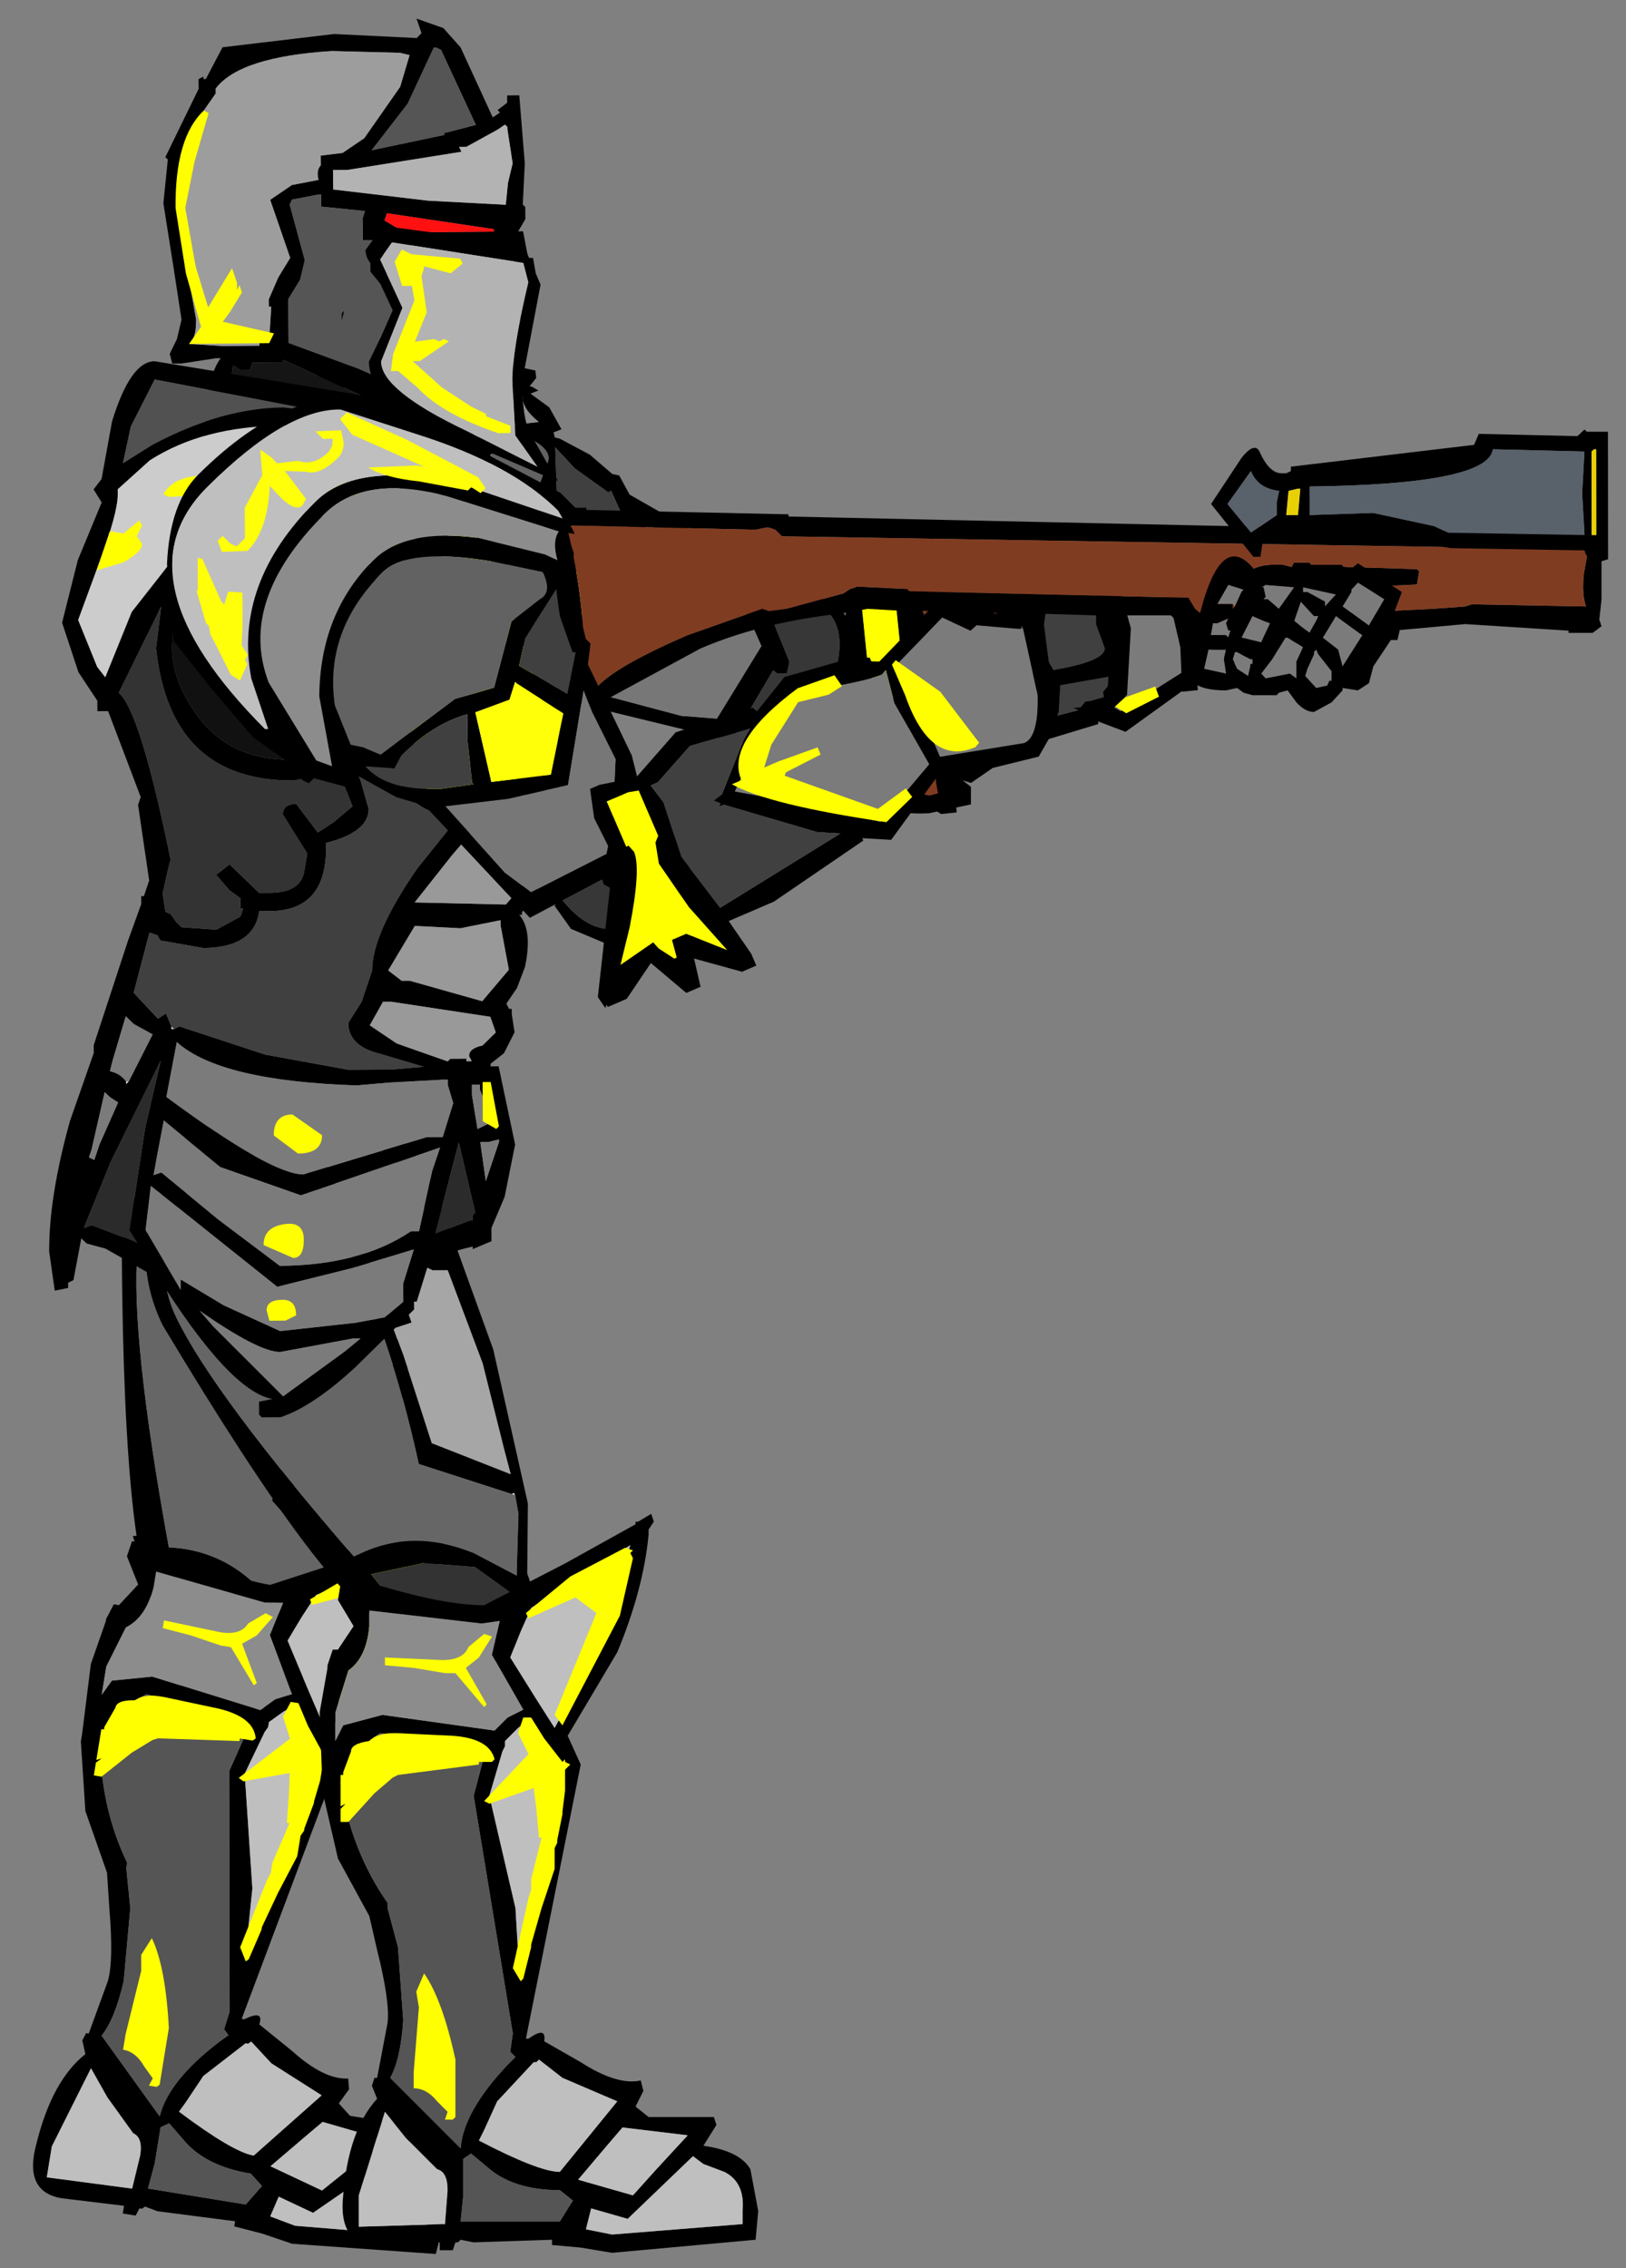 <?xml version="1.0" encoding="UTF-8" standalone="no"?>
<svg xmlns:xlink="http://www.w3.org/1999/xlink" height="309.6px" width="222.0px" xmlns="http://www.w3.org/2000/svg">
  <rect width="100%" height="100%" fill="#808080" stroke="none"/>
  <g transform="matrix(6.0, 0.0, 0.0, 6.0, 65.7, 303.0)">
    <use height="14.85" transform="matrix(0.225, -1.051, 1.051, 0.225, -7.928, -34.964)" width="8.25" xlink:href="#sprite0"/>
    <use height="8.2" transform="matrix(-0.121, -1.19, 1.19, -0.121, 7.191, -31.65)" width="4.9" xlink:href="#sprite1"/>
    <use height="11.25" transform="matrix(1.183, 0.094, -0.094, 1.183, -7.93, -25.188)" width="5.85" xlink:href="#sprite2"/>
    <use height="14.15" transform="matrix(1.171, 0.191, -0.191, 1.171, -8.215, -17.107)" width="8.45" xlink:href="#sprite3"/>
    <use height="10.5" transform="matrix(1.105, -0.011, 0.011, 1.105, -7.274, -50.074)" width="8.05" xlink:href="#sprite4"/>
    <use height="11.25" transform="matrix(1.065, -0.52, 0.52, 1.065, -8.626, -23.175)" width="5.85" xlink:href="#sprite2"/>
    <use height="20.25" transform="matrix(1.22, -0.007, 0.006, 1.187, -9.933, -42.268)" width="9.65" xlink:href="#sprite5"/>
    <use height="14.15" transform="matrix(1.188, 0.0, 0.0, 1.188, -3.735, -16.063)" width="8.45" xlink:href="#sprite3"/>
    <use height="6.95" transform="matrix(1.0, -2.0E-4, 2.0E-4, 1.0, 1.492, -38.949)" width="24.0" xlink:href="#shape6"/>
    <use height="3.0" transform="matrix(1.069, 8.0E-4, 0.001, 1.0, 16.606, -40.735)" width="8.45" xlink:href="#shape7"/>
    <use height="14.85" transform="matrix(0.763, -0.759, 0.696, 0.698, -8.803, -37.351)" width="8.25" xlink:href="#sprite0"/>
    <use height="10.9" transform="matrix(-0.466, -1.083, 1.083, -0.466, 2.957, -27.113)" width="5.1" xlink:href="#sprite6"/>
    <use height="3.25" transform="matrix(1.0, 0.0, 0.0, 1.091, 16.1, -37.85)" width="4.85" xlink:href="#sprite7"/>
  </g>
  <defs>
    <g id="sprite0" transform="matrix(1.0, 0.0, 0.0, 1.0, 4.15, 4.8)">
      <use height="14.85" transform="matrix(1.0, 0.0, 0.0, 1.0, -4.15, -4.8)" width="8.25" xlink:href="#shape0"/>
    </g>
    <g id="shape0" transform="matrix(1.0, 0.0, 0.0, 1.0, 4.15, 4.8)">
      <path d="M0.6 3.75 L0.6 3.8 0.6 3.75 M-1.55 4.75 L-1.55 4.7 -1.55 4.75" fill="#ffffff" fill-rule="evenodd" stroke="none"/>
      <path d="M0.25 -2.1 Q-2.35 -2.1 -3.1 -0.25 L-3.55 1.8 -3.4 2.15 -2.55 0.8 Q-1.3 -0.55 0.3 -0.55 1.25 -0.55 2.2 0.8 L2.95 2.15 3.05 2.45 Q3.25 2.05 3.5 2.0 L2.35 -0.4 Q1.45 -2.1 0.25 -2.1 M2.75 -0.35 L3.75 1.85 3.8 1.65 Q3.8 0.15 2.85 -1.85 L2.05 -3.55 Q1.25 -4.45 -1.1 -4.45 -3.85 -4.45 -3.85 0.45 L-3.8 0.5 -3.3 -0.6 Q-2.15 -2.45 0.3 -2.45 1.55 -2.45 2.75 -0.35 M3.6 2.15 L3.4 2.6 3.0 2.95 2.9 2.8 2.8 2.85 2.8 2.95 2.6 3.65 2.3 4.2 2.3 4.35 1.95 4.65 1.25 6.85 0.95 7.4 0.95 7.45 0.7 8.65 Q0.7 10.05 -0.65 10.05 -1.5 10.05 -1.95 9.5 L-2.25 8.7 -2.15 8.05 -2.1 8.05 -2.7 7.85 -2.6 4.3 -2.9 3.7 -3.15 2.75 -3.25 2.75 -3.25 2.85 -3.4 2.9 -3.85 2.05 -4.0 2.05 -4.05 1.9 -4.0 1.35 -4.15 0.4 -4.05 -1.05 -3.9 -2.5 -2.85 -3.85 Q-1.9 -4.8 -1.05 -4.8 1.85 -4.8 2.85 -2.95 L4.1 1.4 4.1 2.15 3.95 2.2 3.75 2.1 3.75 2.15 3.7 2.3 3.6 2.15 M2.2 2.8 Q2.5 2.9 2.65 2.4 L2.05 1.4 Q1.0 -0.2 0.25 -0.2 -1.5 -0.2 -2.45 1.2 L-2.8 2.1 -2.65 2.35 -2.5 2.75 -0.55 3.05 Q-0.15 3.3 0.2 3.5 L1.45 2.7 2.2 2.8 M2.25 3.4 L2.6 2.9 1.4 3.2 0.9 3.55 1.2 4.8 1.95 4.25 1.9 4.2 2.25 3.4 M0.6 3.8 L0.6 3.75 0.25 3.95 -0.45 3.6 -1.25 5.0 -0.25 5.85 0.85 5.05 0.6 3.8 M1.5 5.0 L-0.15 6.3 -1.25 5.55 -2.3 4.65 -2.4 6.7 -2.3 7.45 -0.6 8.05 -0.05 7.65 0.95 6.65 1.3 5.5 1.5 5.0 M0.45 7.85 L-0.8 8.7 -1.05 8.7 -1.1 8.5 -1.05 8.4 -1.95 8.1 Q-2.1 9.7 -0.65 9.7 0.5 9.7 0.55 8.75 L0.7 7.7 0.45 7.85 M-1.55 4.7 L-1.0 3.95 -0.6 3.5 Q-1.25 3.1 -2.2 3.1 L-2.5 3.2 -2.9 2.7 Q-2.95 3.45 -2.1 4.3 L-1.55 4.75 -1.55 4.7" fill="#000000" fill-rule="evenodd" stroke="none"/>
      <path d="M2.25 3.4 L1.9 4.2 1.95 4.25 1.2 4.8 0.9 3.55 1.4 3.2 2.6 2.9 2.25 3.4 M-1.55 4.75 L-2.1 4.3 Q-2.95 3.45 -2.9 2.7 L-2.5 3.2 -2.2 3.1 Q-1.25 3.1 -0.6 3.5 L-1.0 3.95 -1.55 4.7 -1.55 4.75" fill="#404040" fill-rule="evenodd" stroke="none"/>
      <path d="M2.2 2.8 L1.45 2.7 0.2 3.5 Q-0.15 3.3 -0.55 3.05 L-2.5 2.75 -2.65 2.35 -2.8 2.1 -2.45 1.2 Q-1.5 -0.2 0.25 -0.2 1.0 -0.2 2.05 1.4 L2.65 2.4 Q2.5 2.9 2.2 2.8" fill="#626262" fill-rule="evenodd" stroke="none"/>
      <path d="M0.25 -2.1 Q1.45 -2.1 2.35 -0.4 L3.5 2.0 Q3.25 2.05 3.05 2.45 L2.95 2.15 2.2 0.8 Q1.25 -0.55 0.3 -0.55 -1.3 -0.55 -2.55 0.8 L-3.4 2.15 -3.55 1.8 -3.1 -0.25 Q-2.35 -2.1 0.25 -2.1" fill="#8c8c8c" fill-rule="evenodd" stroke="none"/>
      <path d="M2.75 -0.35 Q1.55 -2.45 0.3 -2.45 -2.15 -2.45 -3.3 -0.6 L-3.8 0.5 -3.85 0.45 Q-3.85 -4.45 -1.1 -4.45 1.25 -4.45 2.05 -3.55 L2.85 -1.85 Q3.8 0.15 3.8 1.65 L3.75 1.85 2.75 -0.35" fill="#bfbfbf" fill-rule="evenodd" stroke="none"/>
      <path d="M1.5 5.0 L1.3 5.5 0.95 6.65 -0.05 7.65 -0.6 8.05 -2.3 7.45 -2.4 6.7 -2.3 4.65 -1.25 5.55 -0.15 6.3 1.5 5.0" fill="#777777" fill-rule="evenodd" stroke="none"/>
      <path d="M0.45 7.85 L0.7 7.7 0.55 8.75 Q0.5 9.7 -0.65 9.7 -2.1 9.7 -1.95 8.1 L-1.05 8.4 -1.1 8.5 -1.05 8.7 -0.8 8.7 0.45 7.85" fill="#373737" fill-rule="evenodd" stroke="none"/>
      <path d="M0.6 3.75 L0.6 3.8 0.85 5.05 -0.25 5.85 -1.25 5.0 -0.45 3.6 0.25 3.95 0.6 3.75" fill="#ffff09" fill-rule="evenodd" stroke="none"/>
      <path d="M0.3 -3.7 L0.65 -3.4 Q0.8 -3.05 1.25 -3.05 L1.4 -3.1 1.5 -3.2 1.35 -3.35 1.35 -3.6 1.75 -3.2 1.6 -2.95 Q1.45 -2.8 1.3 -2.8 0.75 -2.8 0.6 -3.1 L0.3 -3.45 0.2 -2.65 0.05 -2.6 Q-0.2 -2.6 -0.15 -3.35 L-0.15 -3.45 Q-0.85 -2.75 -1.45 -2.75 L-1.85 -3.15 -1.75 -3.4 -1.6 -3.4 -1.6 -3.15 -1.55 -3.0 -1.3 -3.0 -0.85 -3.5 -0.1 -3.75 0.25 -4.2 0.3 -3.9 0.3 -3.7 M2.1 -3.4 L2.6 -1.95 3.1 -0.2 3.05 0.1 2.9 0.1 2.85 -0.15 2.75 -0.15 2.15 -1.1 Q1.7 -1.7 1.6 -2.15 L2.35 -1.4 2.45 -1.25 1.85 -2.95 1.9 -3.4 2.1 -3.4 M-2.25 -3.35 L-2.6 -2.35 -2.6 -2.25 -2.35 -2.4 -2.15 -2.15 -2.65 -1.6 -2.95 -1.3 -3.0 -1.05 -3.1 -1.0 -3.1 -1.05 -3.15 -0.9 -3.5 -0.75 -3.55 -1.0 -3.35 -1.65 -3.25 -2.0 -3.15 -2.15 -3.15 -2.25 -2.8 -2.95 -2.8 -2.9 -2.3 -3.45 -2.25 -3.35" fill="#ffff09" fill-rule="evenodd" stroke="none"/>
    </g>
    <g id="sprite1" transform="matrix(1.0, 0.0, 0.0, 1.0, 2.55, 2.2)">
      <use height="8.2" transform="matrix(1.0, 0.0, 0.0, 1.0, -2.55, -2.2)" width="4.9" xlink:href="#shape1"/>
    </g>
    <g id="shape1" transform="matrix(1.0, 0.0, 0.0, 1.0, 2.55, 2.2)">
      <path d="M1.7 2.55 L1.7 2.5 1.7 2.55" fill="#ffffff" fill-rule="evenodd" stroke="none"/>
      <path d="M0.45 -0.95 L0.45 -0.85 1.3 -0.9 1.85 -0.75 1.85 -0.55 1.7 0.15 2.2 1.2 2.05 2.75 1.95 2.8 2.35 3.55 2.2 4.7 1.9 5.35 2.0 5.5 -0.6 5.5 -1.35 4.2 -1.1 3.7 -1.15 3.7 -1.55 1.65 -1.55 0.7 -2.3 0.85 -2.55 0.85 -2.55 0.55 -1.95 -0.2 -2.5 -0.3 -2.5 -0.6 -1.7 -1.0 -2.15 -1.7 -2.15 -2.1 -2.1 -2.1 -2.15 -2.15 -1.9 -2.2 0.3 -0.95 0.45 -0.95 M0.55 -0.5 L0.4 -0.45 Q0.05 -0.45 -0.9 -1.1 L-1.5 -1.55 -1.35 -0.8 -1.5 -0.75 -1.8 -0.55 -1.8 -0.5 -1.45 -0.45 -1.45 -0.15 -2.05 0.45 -1.0 0.1 0.0 -0.1 0.4 0.0 0.5 0.1 0.95 0.1 1.45 0.1 1.5 -0.1 1.5 -0.55 0.55 -0.55 0.55 -0.5 M1.7 2.5 L1.85 1.35 1.45 0.5 1.45 0.35 1.05 0.45 -0.05 0.35 -1.25 0.65 -0.85 3.35 -0.65 2.95 0.55 1.5 0.55 1.4 0.6 1.45 0.7 1.35 0.75 1.55 1.55 2.35 1.7 2.55 1.7 2.5 M2.0 3.6 Q2.0 3.2 0.7 1.8 L-0.1 3.0 -0.95 4.15 -0.3 5.45 1.05 5.3 1.7 5.4 1.65 5.3 Q1.65 4.9 2.0 3.6" fill="#000000" fill-rule="evenodd" stroke="none"/>
      <path d="M0.55 -0.5 L0.55 -0.55 1.5 -0.55 1.5 -0.1 1.45 0.1 0.95 0.1 0.5 0.1 0.4 0.0 0.0 -0.1 -1.0 0.1 -2.05 0.45 -1.45 -0.15 -1.45 -0.45 -1.8 -0.5 -1.8 -0.55 -1.5 -0.75 -1.35 -0.8 -1.5 -1.55 -0.9 -1.1 Q0.05 -0.45 0.4 -0.45 L0.55 -0.5" fill="#ffff00" fill-rule="evenodd" stroke="none"/>
      <path d="M1.7 2.55 L1.55 2.35 0.75 1.55 0.7 1.35 0.6 1.45 0.55 1.4 0.55 1.5 -0.65 2.95 -0.85 3.35 -1.25 0.65 -0.05 0.35 1.05 0.45 1.45 0.35 1.45 0.5 1.85 1.35 1.7 2.5 1.7 2.55" fill="#404040" fill-rule="evenodd" stroke="none"/>
      <path d="M2.0 3.6 Q1.65 4.9 1.65 5.3 L1.7 5.4 1.05 5.3 -0.3 5.45 -0.95 4.15 -0.1 3.0 0.7 1.8 Q2.0 3.2 2.0 3.6" fill="#7b7b7b" fill-rule="evenodd" stroke="none"/>
      <path d="M1.95 3.25 L2.05 3.7 2.0 4.45 1.75 4.5 1.75 4.3 2.0 3.75 1.9 3.35 1.95 3.25 M-0.7 4.25 L-0.55 4.85 -0.75 4.9 -1.0 4.25 -0.85 4.05 -0.7 4.25" fill="#ffff00" fill-rule="evenodd" stroke="none"/>
      <path d="M1.85 2.45 L2.0 2.4 2.05 2.7 1.95 3.25 1.9 3.35 2.0 3.75 1.75 4.3 0.6 4.5 -0.65 4.3 -0.7 4.25 -0.85 4.05 -0.95 3.95 -0.95 3.65 -0.75 3.6 -0.7 3.6 -0.65 3.85 -0.55 3.85 -0.45 3.95 0.6 4.1 1.5 3.85 1.55 3.8 1.8 3.75 1.8 3.5 1.75 3.45 1.7 3.45 1.85 2.45 M2.0 5.25 Q2.0 6.0 0.7 6.0 L-0.2 5.8 -0.45 5.65 -0.7 5.65 -0.7 5.35 0.15 5.4 1.7 5.2 1.8 4.75 2.05 4.75 2.1 5.0 2.0 5.25" fill="#000000" fill-rule="evenodd" stroke="none"/>
      <path d="M-0.7 3.6 L-0.7 3.5 -0.8 3.4 -0.8 2.9 -0.7 2.9 -0.45 2.15 0.2 1.15 0.45 1.15 0.45 1.4 0.5 1.45 0.8 1.15 1.45 1.4 1.5 1.65 1.5 1.95 1.6 1.95 1.65 2.25 Q1.7 2.15 1.8 2.15 L1.85 2.45 1.7 3.45 1.75 3.45 1.8 3.5 1.8 3.75 1.55 3.8 1.5 3.85 0.6 4.1 -0.45 3.95 -0.55 3.85 -0.65 3.85 -0.7 3.6" fill="#404040" fill-rule="evenodd" stroke="none"/>
    </g>
    <g id="sprite2" transform="matrix(1.0, 0.0, 0.0, 1.0, 2.95, 1.7)">
      <use height="11.25" transform="matrix(1.0, 0.0, 0.0, 1.0, -2.95, -1.7)" width="5.85" xlink:href="#shape2"/>
    </g>
    <g id="shape2" transform="matrix(1.0, 0.0, 0.0, 1.0, 2.95, 1.7)">
      <path d="M1.7 6.85 L1.65 6.8 1.7 6.8 1.7 6.85" fill="#ffffff" fill-rule="evenodd" stroke="none"/>
      <path d="M0.55 -1.7 Q2.9 -1.7 2.9 0.9 L2.55 4.15 1.85 7.1 1.25 8.3 1.2 8.7 1.2 8.8 1.05 9.0 Q0.75 9.55 -0.2 9.55 -1.5 9.55 -1.6 7.9 -2.4 7.35 -2.95 0.95 -2.95 0.1 -2.55 -0.6 -2.0 -1.55 -0.8 -1.7 L0.35 -1.7 0.35 -1.65 0.55 -1.7 M1.65 6.8 L0.3 5.5 Q0.9 3.05 0.9 0.9 L0.75 -1.3 0.8 -1.35 0.55 -1.35 0.0 -1.2 -0.05 -1.25 -0.05 -1.35 Q-1.45 -1.45 -2.1 -0.55 -2.65 0.1 -2.65 0.95 -2.65 2.6 -1.6 6.55 L-1.5 6.55 Q-0.35 6.55 0.5 7.5 L1.05 8.25 1.1 8.15 1.6 7.2 1.7 6.85 1.7 6.8 1.65 6.8 M0.95 3.5 L0.7 5.25 1.8 6.45 1.9 5.95 2.25 4.3 2.55 1.15 Q2.55 -0.85 1.25 -1.25 L1.2 0.9 0.95 3.5 M0.75 8.4 L0.4 7.75 -0.45 7.25 -1.45 7.0 -1.3 7.65 -1.3 7.9 -1.2 8.45 Q-0.9 9.15 -0.2 9.15 0.4 9.15 0.85 8.6 L0.75 8.4" fill="#000000" fill-rule="evenodd" stroke="none"/>
      <path d="M0.75 8.4 L0.85 8.6 Q0.4 9.15 -0.2 9.15 -0.9 9.15 -1.2 8.45 L-1.3 7.9 -1.3 7.65 -1.45 7.0 -0.45 7.25 0.4 7.75 0.75 8.4" fill="#333333" fill-rule="evenodd" stroke="none"/>
      <path d="M1.7 6.85 L1.6 7.2 1.1 8.15 1.05 8.25 0.5 7.5 Q-0.35 6.55 -1.5 6.55 L-1.6 6.55 Q-2.65 2.6 -2.65 0.95 -2.65 0.1 -2.1 -0.55 -1.45 -1.45 -0.05 -1.35 L-0.05 -1.25 0.0 -1.2 0.55 -1.35 0.8 -1.35 0.75 -1.3 0.9 0.9 Q0.9 3.05 0.3 5.5 L1.65 6.8 1.7 6.85" fill="#666666" fill-rule="evenodd" stroke="none"/>
      <path d="M0.95 3.5 L1.2 0.9 1.25 -1.25 Q2.55 -0.85 2.55 1.15 L2.25 4.3 1.9 5.95 1.8 6.45 0.7 5.25 0.95 3.5" fill="#a6a6a6" fill-rule="evenodd" stroke="none"/>
    </g>
    <g id="sprite3" transform="matrix(1.0, 0.0, 0.0, 1.0, 2.85, 3.0)">
      <use height="14.15" transform="matrix(1.0, 0.0, 0.0, 1.0, -2.85, -3.0)" width="8.45" xlink:href="#shape3"/>
    </g>
    <g id="shape3" transform="matrix(1.0, 0.0, 0.0, 1.0, 2.85, 3.0)">
      <path d="M1.25 -1.2 L1.05 -0.75 0.85 -0.25 1.35 0.55 1.7 1.1 2.6 -0.55 3.15 -2.4 2.2 -1.8 1.25 -1.2 M0.3 -0.9 L-1.85 -1.15 -1.85 -0.85 Q-1.9 -0.25 -2.25 0.0 L-2.5 0.8 -2.5 1.35 -2.35 1.05 -1.6 0.85 0.55 1.15 0.8 0.9 1.1 0.75 0.5 -0.3 0.65 -0.95 0.3 -0.9 M1.9 -2.05 L3.25 -2.8 3.25 -2.85 3.3 -2.85 3.55 -3.0 3.6 -2.85 3.5 -2.7 3.5 -2.6 Q3.4 -1.55 2.9 -0.35 L1.95 1.25 2.2 1.8 1.15 7.05 1.2 7.05 Q1.55 6.8 1.5 7.1 L2.2 7.5 Q2.9 7.95 3.35 7.85 L3.4 8.05 3.25 8.35 3.5 8.55 4.75 8.55 4.8 8.7 4.55 9.1 Q5.25 9.2 5.45 9.55 L5.6 10.35 5.55 10.9 2.8 11.15 2.2 11.05 1.65 11.0 1.65 10.9 0.15 10.95 -0.1 10.9 -0.15 10.95 -0.2 10.95 -0.25 11.1 -0.5 11.1 -0.5 10.95 -1.7 11.0 Q-2.45 11.0 -2.35 10.05 -2.25 8.8 -1.7 8.2 L-1.8 7.95 -1.75 7.8 -1.7 7.8 -1.5 6.75 Q-1.45 6.35 -1.7 5.35 L-1.85 4.7 -2.45 3.6 -2.75 2.3 -2.75 2.15 -2.8 0.8 -2.65 -0.05 -2.65 -0.1 -2.55 -0.4 -2.45 -0.4 -2.15 -0.85 -2.45 -1.35 -2.4 -1.65 -2.35 -1.65 -2.4 -1.75 -2.2 -1.8 Q-0.55 -1.25 0.35 -1.25 L1.9 -2.05 M1.5 1.4 L1.2 0.95 1.0 1.1 0.75 1.35 0.75 1.45 0.7 1.55 0.45 2.4 0.95 4.55 1.0 5.4 1.4 3.65 1.8 1.75 1.8 1.7 1.65 1.7 1.6 1.6 1.5 1.7 1.4 1.5 1.5 1.4 M0.4 1.45 L-1.65 1.2 -2.2 1.6 -2.4 2.15 Q-2.2 3.45 -1.5 4.45 L-1.5 4.55 -1.3 5.3 -1.2 6.7 Q-1.25 7.45 -1.45 7.8 L-0.15 9.1 -0.1 9.15 Q-0.05 8.45 0.8 7.55 L0.95 7.4 0.85 7.3 0.9 6.95 0.15 2.4 0.4 1.45 M3.0 8.75 L2.7 9.1 2.15 9.75 3.2 10.05 3.65 9.55 4.25 8.9 3.0 8.75 M1.35 7.5 L1.3 7.5 0.6 8.25 0.35 8.8 0.25 9.0 Q1.4 9.6 1.8 9.6 L2.9 8.25 1.85 7.8 1.4 7.45 1.35 7.5 M2.05 10.15 L1.8 9.95 Q0.9 9.95 0.4 9.5 L0.1 9.25 -0.05 9.35 -0.05 10.05 -0.1 10.55 1.8 10.55 2.05 10.15 M2.3 10.7 L2.8 10.8 5.3 10.6 5.3 10.35 Q5.35 9.8 4.95 9.6 L4.55 9.45 4.35 9.3 3.1 10.5 2.4 10.3 2.3 10.7 M-1.55 8.45 L-2.05 10.05 -2.05 10.65 -0.4 10.6 -0.35 9.95 Q-0.35 9.6 -0.55 9.55 L-1.15 8.95 -1.55 8.45" fill="#000000" fill-rule="evenodd" stroke="none"/>
      <path d="M1.25 -1.2 L2.2 -1.8 3.15 -2.4 2.6 -0.55 1.7 1.1 1.35 0.55 0.85 -0.25 1.05 -0.75 1.25 -1.2 M1.5 1.4 L1.4 1.5 1.5 1.7 1.6 1.6 1.65 1.7 1.8 1.7 1.8 1.75 1.4 3.65 1.0 5.4 0.95 4.55 0.45 2.4 0.7 1.55 0.75 1.45 0.75 1.35 1.0 1.1 1.2 0.95 1.5 1.4 M1.35 7.5 L1.4 7.45 1.85 7.8 2.9 8.25 1.8 9.6 Q1.4 9.6 0.25 9.0 L0.35 8.8 0.6 8.25 1.3 7.5 1.35 7.5 M3.0 8.75 L4.25 8.9 3.65 9.55 3.2 10.05 2.15 9.75 2.7 9.1 3.0 8.75 M-1.55 8.45 L-1.15 8.95 -0.55 9.55 Q-0.35 9.6 -0.35 9.95 L-0.4 10.6 -2.05 10.65 -2.05 10.05 -1.55 8.45 M2.3 10.7 L2.4 10.3 3.1 10.5 4.35 9.3 4.55 9.45 4.95 9.6 Q5.35 9.8 5.3 10.35 L5.3 10.6 2.8 10.8 2.3 10.7" fill="#bfbfbf" fill-rule="evenodd" stroke="none"/>
      <path d="M0.3 -0.9 L0.65 -0.95 0.5 -0.3 1.1 0.75 0.8 0.9 0.55 1.15 -1.6 0.85 -2.35 1.05 -2.5 1.35 -2.5 0.8 -2.25 0.0 Q-1.9 -0.25 -1.85 -0.85 L-1.85 -1.15 0.3 -0.9" fill="#8c8c8c" fill-rule="evenodd" stroke="none"/>
      <path d="M0.4 1.45 L0.15 2.4 0.9 6.95 0.85 7.3 0.95 7.4 0.8 7.55 Q-0.05 8.45 -0.1 9.15 L-0.15 9.1 -1.45 7.8 Q-1.25 7.45 -1.2 6.7 L-1.3 5.3 -1.5 4.55 -1.5 4.45 Q-2.2 3.45 -2.4 2.15 L-2.2 1.6 -1.65 1.2 0.4 1.45 M2.05 10.15 L1.8 10.55 -0.1 10.55 -0.05 10.05 -0.05 9.35 0.1 9.25 0.4 9.5 Q0.9 9.95 1.8 9.95 L2.05 10.15" fill="#555555" fill-rule="evenodd" stroke="none"/>
      <path d="M2.1 -1.4 L1.2 -1.0 1.15 -1.1 2.0 -1.8 3.05 -2.35 3.2 -2.3 3.15 -2.25 3.2 -2.15 2.95 -1.05 1.85 1.05 1.7 0.85 2.5 -1.1 2.1 -1.4 M0.0 -0.05 L0.4 0.65 0.35 0.7 -0.2 0.05 -0.4 0.05 -1.0 -0.05 -1.55 -0.1 -1.55 -0.25 -0.45 -0.2 Q-0.05 -0.2 0.05 -0.45 L0.35 -0.7 0.5 -0.65 0.25 -0.25 0.0 -0.05 M1.25 0.9 L1.5 1.3 1.85 1.75 1.9 1.7 1.9 1.75 2.0 1.8 1.9 1.9 1.9 2.3 1.85 2.7 1.85 2.75 1.75 3.25 1.75 3.3 1.7 3.4 1.7 3.8 1.45 4.55 1.25 5.25 1.25 5.3 1.1 5.9 1.05 5.95 0.9 5.7 1.2 4.35 1.25 4.2 1.25 4.0 1.45 3.2 1.4 3.2 1.35 2.65 1.3 2.25 0.45 2.55 0.35 2.5 1.2 1.6 1.0 1.2 1.1 0.9 1.25 0.9 M0.25 1.8 L-1.3 2.0 -1.4 2.05 -1.75 2.35 -2.25 2.9 -2.4 2.9 -2.4 2.65 -2.3 2.55 -2.4 2.6 -2.4 2.0 -2.35 2.0 -2.35 1.95 -2.2 1.55 Q-2.2 1.4 -1.85 1.35 -1.7 1.2 -1.4 1.2 L-1.3 1.2 -0.25 1.25 Q0.45 1.3 0.55 1.7 L0.5 1.75 0.25 1.75 0.25 1.8 M-0.8 5.8 Q-0.45 6.3 -0.2 7.45 L-0.2 8.55 -0.25 8.6 -0.4 8.6 -0.35 8.45 -0.55 8.25 Q-0.75 8.0 -1.0 8.0 L-1.0 7.7 -0.9 6.45 -0.95 6.15 -0.8 5.8" fill="#ffff00" fill-rule="evenodd" stroke="none"/>
    </g>
    <g id="sprite4" transform="matrix(1.0, 0.0, 0.0, 1.0, 2.65, 9.1)">
      <use height="10.5" transform="matrix(1.0, 0.0, 0.0, 1.0, -2.65, -9.1)" width="8.05" xlink:href="#shape4"/>
    </g>
    <g id="shape4" transform="matrix(1.0, 0.0, 0.0, 1.0, 2.65, 9.1)">
      <path d="M1.65 -6.35 L3.15 -6.65 3.15 -6.7 3.2 -6.7 3.4 -6.75 3.8 -6.85 3.1 -8.4 3.0 -8.45 2.95 -8.45 2.4 -7.3 1.65 -6.35 M1.5 -6.6 L2.25 -7.65 2.45 -8.3 2.25 -8.35 0.85 -8.4 Q-1.05 -8.3 -1.55 -7.65 L-1.55 -7.55 -1.8 -7.2 Q-1.9 -6.5 -2.25 -6.1 L-2.4 -5.3 -2.0 -2.9 Q-2.0 -2.5 -2.15 -2.4 L-1.45 -2.35 -0.7 -2.35 -0.7 -2.45 -0.5 -2.45 -0.45 -3.15 -0.5 -3.15 -0.5 -3.3 -0.3 -3.75 -0.05 -4.15 -0.45 -5.35 0.0 -5.65 0.55 -5.75 Q0.5 -5.95 0.6 -6.05 L0.6 -6.25 1.05 -6.3 1.5 -6.6 M2.6 -9.05 L3.15 -8.85 3.5 -8.45 4.15 -7.0 4.3 -7.1 4.25 -7.15 4.45 -7.3 4.45 -7.45 4.7 -7.45 4.8 -6.05 4.75 -5.2 4.8 -5.15 4.8 -4.9 4.65 -4.65 4.75 -4.65 4.85 -4.1 4.95 -4.1 5.0 -3.8 4.35 -1.85 3.7 -0.55 3.7 -0.5 3.65 -0.35 3.45 -0.35 Q3.0 -0.95 1.8 -0.95 L1.7 0.45 1.75 0.45 1.8 0.75 Q1.8 1.4 0.45 1.4 -0.7 1.4 -1.35 0.7 L-1.8 -0.1 -1.85 -0.35 Q-1.85 -1.65 -1.5 -2.1 L-1.6 -2.1 -2.3 -2.0 -2.5 -2.0 -2.55 -2.2 -2.4 -2.5 -2.3 -2.9 -2.45 -3.95 -2.65 -5.3 -2.55 -6.2 -2.6 -6.25 -1.9 -7.65 -1.9 -7.85 -1.8 -7.9 -1.8 -7.85 -1.75 -7.85 -1.4 -8.5 0.9 -8.75 2.6 -8.65 2.7 -8.75 2.6 -9.05 M3.5 -6.3 L1.15 -5.95 0.85 -5.95 0.85 -5.55 2.8 -5.3 4.4 -5.2 4.45 -5.65 4.55 -6.05 4.45 -6.75 4.45 -6.8 4.4 -6.85 4.25 -6.75 3.6 -6.4 3.45 -6.4 3.5 -6.3 M4.15 -4.7 L1.95 -5.05 1.9 -4.9 2.15 -4.75 2.55 -4.65 4.15 -4.65 4.15 -4.7 M3.05 -3.2 Q3.05 -1.55 2.75 -1.15 L3.1 -1.0 3.5 -0.7 4.1 -2.15 4.7 -3.7 4.5 -4.25 3.55 -4.25 3.8 -4.3 2.1 -4.4 1.95 -4.45 1.85 -4.2 Q2.8 -4.05 2.95 -3.8 L3.05 -3.2 M1.5 -5.1 L0.6 -5.2 0.6 -5.45 0.55 -5.45 0.0 -5.35 -0.05 -5.25 0.25 -4.1 0.15 -3.7 -0.1 -3.3 -0.1 -3.15 -0.1 -2.95 -0.1 -2.4 1.35 -1.85 2.5 -1.3 2.8 -3.2 Q2.8 -3.7 2.15 -3.75 1.5 -3.9 1.5 -4.3 L1.65 -4.5 1.45 -4.5 1.45 -4.95 1.5 -5.1 M0.95 -1.5 L-0.2 -2.05 -0.25 -2.0 -0.85 -2.0 -0.9 -1.85 -1.1 -1.85 -1.25 -1.95 -1.4 -0.9 -1.5 -0.6 -0.95 0.4 Q-0.4 1.05 0.45 1.05 L1.4 0.85 1.4 0.45 1.45 0.45 1.45 0.35 1.5 -0.95 1.45 -1.1 1.5 -1.25 0.95 -1.5" fill="#000000" fill-rule="evenodd" stroke="none"/>
      <path d="M1.65 -6.35 L2.4 -7.3 2.95 -8.45 3.0 -8.45 3.1 -8.4 3.8 -6.85 3.4 -6.75 3.2 -6.7 3.15 -6.7 3.15 -6.65 1.65 -6.35 M1.5 -5.1 L1.45 -4.95 1.45 -4.5 1.65 -4.5 1.5 -4.3 Q1.5 -3.9 2.15 -3.75 2.8 -3.7 2.8 -3.2 L2.5 -1.3 1.35 -1.85 -0.1 -2.4 -0.1 -2.95 -0.1 -3.15 -0.1 -3.3 0.15 -3.7 0.25 -4.1 -0.05 -5.25 0.0 -5.35 0.55 -5.45 0.6 -5.45 0.6 -5.2 1.5 -5.1" fill="#555555" fill-rule="evenodd" stroke="none"/>
      <path d="M1.5 -6.6 L1.05 -6.3 0.6 -6.25 0.6 -6.05 Q0.5 -5.95 0.55 -5.75 L0.0 -5.65 -0.45 -5.35 -0.05 -4.15 -0.3 -3.75 -0.5 -3.3 -0.5 -3.15 -0.45 -3.15 -0.5 -2.45 -0.7 -2.45 -0.7 -2.35 -1.45 -2.35 -2.15 -2.4 Q-2.0 -2.5 -2.0 -2.9 L-2.4 -5.3 -2.25 -6.1 Q-1.9 -6.5 -1.8 -7.2 L-1.55 -7.55 -1.55 -7.65 Q-1.05 -8.3 0.85 -8.4 L2.25 -8.35 2.45 -8.3 2.25 -7.65 1.5 -6.6" fill="#9d9d9d" fill-rule="evenodd" stroke="none"/>
      <path d="M0.95 -1.5 L1.5 -1.25 1.45 -1.1 1.5 -0.95 1.45 0.35 1.45 0.45 1.4 0.45 1.4 0.85 0.45 1.05 Q-0.4 1.05 -0.95 0.4 L-1.5 -0.6 -1.4 -0.9 -1.25 -1.95 -1.1 -1.85 -0.9 -1.85 -0.85 -2.0 -0.25 -2.0 -0.2 -2.05 0.95 -1.5" fill="#151515" fill-rule="evenodd" stroke="none"/>
      <path d="M4.15 -4.7 L4.15 -4.65 2.55 -4.65 2.15 -4.75 1.9 -4.9 1.95 -5.05 4.15 -4.7" fill="#ff1111" fill-rule="evenodd" stroke="none"/>
      <path d="M3.5 -6.3 L3.45 -6.4 3.6 -6.4 4.25 -6.75 4.4 -6.85 4.45 -6.8 4.45 -6.75 4.55 -6.05 4.45 -5.65 4.4 -5.2 2.8 -5.3 0.85 -5.55 0.85 -5.95 1.15 -5.95 3.5 -6.3 M3.05 -3.2 L2.95 -3.8 Q2.8 -4.05 1.85 -4.2 L1.95 -4.45 2.1 -4.4 3.8 -4.3 3.55 -4.25 4.5 -4.25 4.7 -3.7 4.1 -2.15 3.5 -0.7 3.1 -1.0 2.75 -1.15 Q3.05 -1.55 3.05 -3.2" fill="#b3b3b3" fill-rule="evenodd" stroke="none"/>
      <path d="M4.75 -4.0 L2.05 -4.45 1.8 -4.1 2.25 -3.1 1.8 -2.0 Q1.8 -1.4 3.55 -0.55 L5.0 0.2 4.55 -0.45 4.5 -1.55 Q4.5 -2.2 4.85 -3.6 L4.75 -4.0 M4.55 -4.45 L4.7 -4.5 5.1 -3.55 4.7 -1.55 Q4.7 -0.8 4.85 -0.5 L5.35 0.4 5.4 0.45 5.4 0.5 2.9 -0.6 Q1.55 -1.2 1.55 -2.0 L1.8 -2.5 2.05 -3.05 1.8 -3.6 1.6 -3.85 1.6 -4.2 1.7 -4.4 1.85 -4.55 1.8 -4.65 1.95 -4.7 2.05 -4.75 2.05 -4.7 2.15 -4.75 4.55 -4.4 4.55 -4.45 M1.0 -2.85 L1.0 -3.0 1.05 -3.05 1.0 -2.85" fill="#000000" fill-rule="evenodd" stroke="none"/>
      <path d="M4.75 -4.0 L4.85 -3.6 Q4.5 -2.2 4.5 -1.55 L4.55 -0.45 5.0 0.2 3.55 -0.55 Q1.8 -1.4 1.8 -2.0 L2.25 -3.1 1.8 -4.1 2.05 -4.45 4.75 -4.0" fill="#b3b3b3" fill-rule="evenodd" stroke="none"/>
      <path d="M2.65 -3.75 L2.75 -3.0 2.5 -2.4 2.9 -2.45 3.0 -2.4 3.1 -2.45 3.2 -2.4 2.6 -2.0 2.45 -2.0 3.05 -1.45 3.65 -1.05 3.95 -0.9 3.95 -0.85 4.45 -0.65 4.45 -0.5 4.2 -0.5 Q3.05 -0.9 2.55 -1.45 L2.15 -1.8 2.0 -1.8 2.05 -2.15 2.5 -3.25 2.45 -3.55 2.25 -3.55 2.1 -4.05 2.25 -4.3 2.45 -4.2 3.45 -4.1 3.5 -4.0 3.25 -3.8 2.7 -3.95 2.7 -3.9 2.65 -3.75 M-1.7 -7.15 L-2.0 -6.15 -2.2 -5.2 -2.0 -4.0 -1.75 -3.15 -1.25 -3.95 -1.15 -3.65 -1.15 -3.5 -1.1 -3.6 -1.05 -3.45 -1.3 -3.05 -1.45 -2.85 -0.4 -2.6 -0.5 -2.4 -2.15 -2.4 -1.9 -2.75 -2.2 -3.85 -2.4 -5.2 Q-2.4 -6.65 -1.8 -7.2 L-1.7 -7.15" fill="#ffff00" fill-rule="evenodd" stroke="none"/>
    </g>
    <g id="sprite5" transform="matrix(1.0, 0.0, 0.0, 1.0, 4.85, 10.15)">
      <use height="20.25" transform="matrix(1.0, 0.0, 0.0, 1.0, -4.85, -10.15)" width="9.65" xlink:href="#shape5"/>
    </g>
    <g id="shape5" transform="matrix(1.0, 0.0, 0.0, 1.0, 4.85, 10.15)">
      <path d="M2.2 -7.05 L2.25 -7.05 2.2 -7.05 M-2.55 2.6 L-2.5 2.65 -2.55 2.65 -2.55 2.6 M-3.4 3.65 L-3.35 3.65 -3.4 3.7 -3.4 3.65" fill="#ffffff" fill-rule="evenodd" stroke="none"/>
      <path d="M2.25 -7.05 L1.4 -8.15 Q0.5 -8.9 -0.45 -8.9 -1.9 -8.9 -2.9 -8.25 L-3.5 -7.7 -3.5 -7.6 Q-3.5 -7.25 -3.85 -6.3 L-4.25 -5.2 -3.9 -4.3 -3.75 -4.1 -3.25 -5.35 -2.4 -6.45 Q-2.0 -7.4 -1.0 -7.4 0.5 -7.4 1.1 -6.45 L1.45 -5.5 2.2 -7.05 2.25 -7.05 M2.45 -7.35 L2.55 -7.65 3.05 -8.25 0.8 -9.0 Q1.85 -8.65 2.45 -7.35 M3.4 -8.5 L3.45 -8.35 3.45 -8.3 3.55 -8.2 3.4 -8.15 2.95 -7.4 2.9 -7.3 Q3.5 -7.05 4.1 -5.4 L4.8 -3.05 4.4 -2.3 4.6 -0.45 4.2 0.15 4.0 0.45 4.0 0.5 3.95 0.5 Q4.2 0.8 4.05 1.5 L3.9 1.9 3.7 2.2 3.75 2.3 3.8 2.3 3.8 2.4 3.85 2.75 3.65 3.15 3.4 3.35 3.4 3.4 3.55 3.4 3.85 4.9 3.65 5.9 3.4 6.5 3.4 6.75 3.05 6.9 3.05 6.85 2.85 6.9 Q2.45 7.0 2.6 7.3 L2.3 7.3 2.2 7.25 2.0 7.9 1.95 7.9 1.95 8.05 1.85 8.15 1.9 8.3 1.6 8.4 0.85 9.15 Q0.05 9.9 -0.55 10.1 L-0.9 10.1 -0.95 10.05 -0.95 9.8 -0.7 9.75 Q-1.5 9.6 -2.85 7.35 L-2.95 7.35 -3.8 6.85 -4.15 6.75 -4.25 6.65 -4.4 7.45 -4.5 7.5 -4.5 7.6 -4.75 7.65 -4.85 6.9 Q-4.85 5.85 -4.45 4.4 L-4.0 3.1 -4.0 2.95 -3.35 0.95 -3.1 0.25 -3.1 0.1 -3.05 0.1 -2.95 -0.2 -3.15 -1.65 -3.1 -1.8 -3.7 -3.45 -3.9 -3.45 -3.9 -3.65 -4.25 -4.2 -4.55 -5.15 -4.25 -6.35 -3.8 -7.45 -3.95 -7.7 -3.8 -7.9 -3.6 -9.0 Q-3.25 -10.15 -2.8 -10.15 L1.2 -9.45 Q2.7 -8.95 3.3 -8.45 L3.4 -8.5 M2.7 -6.9 L2.4 -5.95 2.25 -5.9 2.05 -6.0 2.05 -6.15 1.45 -4.75 1.85 -3.3 2.3 -1.8 3.4 -1.7 Q3.7 -1.7 4.1 -2.45 L4.45 -3.2 4.0 -4.7 Q3.4 -5.85 3.35 -6.25 3.1 -7.2 2.7 -6.9 M1.15 -5.25 Q1.2 -6.9 -0.6 -6.95 -2.45 -7.05 -2.5 -4.65 -2.5 -4.05 -2.1 -3.45 -1.5 -2.5 -0.3 -2.5 0.45 -2.5 0.85 -2.9 L1.2 -3.55 1.0 -4.8 1.15 -5.25 M1.55 -3.4 L1.5 -3.65 1.5 -3.5 Q1.5 -3.15 1.1 -2.7 L0.85 -2.45 1.0 -2.1 1.15 -1.55 Q1.15 -1.1 0.35 -0.9 L0.35 -0.8 0.35 -0.7 Q0.3 0.4 -0.7 0.4 L-0.9 0.4 Q-1.0 1.1 -1.95 1.1 L-2.75 0.95 -2.8 0.85 -2.95 0.8 -3.25 1.95 -2.8 2.45 -2.65 2.35 -2.55 2.6 -2.55 2.65 -2.5 2.65 -2.4 2.6 -0.8 3.15 0.75 3.45 1.55 3.45 2.15 3.4 1.35 3.15 Q0.75 3.0 0.75 2.55 L1.0 2.15 1.2 1.55 Q1.2 0.85 2.05 -0.4 L2.8 -1.35 Q1.95 -1.5 1.75 -2.05 L1.75 -2.1 1.55 -2.3 1.65 -2.4 1.65 -3.05 1.55 -3.4 M0.6 -2.25 L-0.25 -2.1 Q-2.55 -2.1 -2.8 -4.65 L-2.7 -5.45 -3.5 -3.8 Q-3.1 -3.45 -2.55 -0.6 L-2.6 -0.4 -2.7 0.05 -2.65 0.4 -2.55 0.45 -2.45 0.6 -2.35 0.7 -1.7 0.75 -1.25 0.5 -1.2 0.35 -1.25 0.35 -1.25 0.15 -1.45 0.0 -1.7 -0.3 -1.45 -0.5 -0.9 0.05 -0.7 0.05 Q-0.1 0.05 -0.05 -0.4 L0.0 -0.7 -0.45 -1.45 Q-0.45 -1.65 -0.2 -1.65 L0.2 -1.1 0.5 -1.3 0.85 -1.6 0.6 -2.25 M2.7 -0.65 L2.0 0.25 3.7 0.3 4.0 -0.05 4.25 -0.5 4.05 -1.8 3.45 -1.3 3.25 -1.3 2.7 -0.65 M2.85 0.75 L2.0 0.7 1.5 1.55 1.75 1.75 1.9 1.75 3.25 2.15 3.75 1.55 3.6 0.7 3.6 0.6 2.85 0.75 M3.5 2.75 L3.4 2.45 1.55 2.15 1.4 2.15 1.15 2.6 1.65 2.95 2.6 3.3 2.65 3.25 2.95 3.25 2.95 3.3 3.05 3.3 3.0 3.2 Q3.0 3.05 3.25 3.0 L3.5 2.75 M2.45 4.95 L-0.15 5.85 -1.65 5.3 -2.7 4.4 -2.9 5.45 -2.75 5.4 -1.7 6.3 -0.55 7.2 Q0.95 7.2 1.9 6.55 L2.05 6.55 2.3 5.4 2.45 4.95 M2.5 4.75 L2.7 4.1 2.6 3.75 2.6 3.65 2.5 3.65 1.5 3.7 0.9 3.75 Q-1.65 3.65 -2.45 2.9 L-2.65 3.95 Q-0.7 5.45 -0.1 5.45 L2.2 4.75 2.5 4.75 M3.2 3.75 L3.05 3.75 3.05 3.8 3.05 3.95 3.15 4.6 3.45 4.45 3.2 3.85 3.2 3.75 M3.55 4.85 L3.55 4.8 3.35 4.85 3.2 4.85 3.3 5.6 3.55 4.85 M3.05 6.35 L3.05 6.25 3.1 6.2 2.8 4.85 2.35 6.6 3.0 6.35 3.05 6.35 M1.95 6.9 L0.8 7.25 -0.6 7.6 -2.95 5.65 -3.05 6.5 -2.4 7.65 -2.4 7.45 -1.6 7.95 -0.55 8.45 0.85 8.3 1.4 8.2 1.75 7.9 1.75 7.55 1.95 6.9 M0.95 8.6 L0.8 8.6 -0.55 8.85 Q-0.95 8.85 -2.05 8.05 L-1.8 8.35 -0.5 9.7 0.65 8.85 0.95 8.6 M-2.85 -8.55 Q-1.55 -9.25 -0.4 -9.25 L0.4 -9.15 -2.8 -9.8 -3.25 -8.9 -3.4 -8.2 -2.85 -8.55 M-3.35 3.65 L-2.9 2.75 -3.25 2.55 -3.4 2.4 -3.65 3.25 -3.7 3.45 Q-3.5 3.5 -3.4 3.65 L-3.4 3.7 -3.35 3.65 M-2.75 3.25 L-3.7 5.2 -4.2 6.45 -4.05 6.4 -3.3 6.7 -3.2 6.75 -3.35 6.5 -3.05 4.55 -2.75 3.25 M-3.7 3.95 L-3.8 3.85 -4.05 4.95 -4.1 5.1 -4.0 5.15 -3.9 4.85 -3.55 4.05 -3.7 3.95" fill="#000000" fill-rule="evenodd" stroke="none"/>
      <path d="M2.2 -7.05 L1.45 -5.5 1.1 -6.45 Q0.5 -7.4 -1.0 -7.4 -2.0 -7.4 -2.4 -6.45 L-3.25 -5.35 -3.75 -4.1 -3.9 -4.3 -4.25 -5.2 -3.85 -6.3 Q-3.5 -7.25 -3.5 -7.6 L-3.5 -7.7 -2.9 -8.25 Q-1.9 -8.9 -0.45 -8.9 0.5 -8.9 1.4 -8.15 L2.25 -7.05 2.2 -7.05" fill="#cccccc" fill-rule="evenodd" stroke="none"/>
      <path d="M3.05 6.35 L3.0 6.35 2.35 6.6 2.8 4.85 3.1 6.2 3.05 6.25 3.05 6.35 M-2.75 3.25 L-3.05 4.55 -3.35 6.5 -3.2 6.75 -3.3 6.7 -4.05 6.4 -4.2 6.45 -3.7 5.2 -2.75 3.25" fill="#2b2b2b" fill-rule="evenodd" stroke="none"/>
      <path d="M0.6 -2.25 L0.85 -1.6 0.5 -1.3 0.2 -1.1 -0.2 -1.65 Q-0.45 -1.65 -0.45 -1.45 L0.0 -0.7 -0.05 -0.4 Q-0.1 0.05 -0.7 0.05 L-0.9 0.05 -1.45 -0.5 -1.7 -0.3 -1.45 0.0 -1.25 0.15 -1.25 0.35 -1.2 0.35 -1.25 0.5 -1.7 0.75 -2.35 0.7 -2.45 0.6 -2.55 0.45 -2.65 0.4 -2.7 0.05 -2.6 -0.4 -2.55 -0.6 Q-3.1 -3.45 -3.5 -3.8 L-2.7 -5.45 -2.8 -4.65 Q-2.55 -2.1 -0.25 -2.1 L0.6 -2.25" fill="#333333" fill-rule="evenodd" stroke="none"/>
      <path d="M1.15 -5.25 L1.0 -4.8 1.2 -3.55 0.85 -2.9 Q0.45 -2.5 -0.3 -2.5 -1.5 -2.5 -2.1 -3.45 -2.5 -4.05 -2.5 -4.65 -2.45 -7.05 -0.6 -6.95 1.2 -6.9 1.15 -5.25" fill="#111111" fill-rule="evenodd" stroke="none"/>
      <path d="M2.45 -7.35 Q1.85 -8.65 0.8 -9.0 L3.05 -8.25 2.55 -7.65 2.45 -7.35 M-2.85 -8.55 L-3.4 -8.2 -3.25 -8.9 -2.8 -9.8 0.4 -9.15 -0.4 -9.25 Q-1.55 -9.25 -2.85 -8.55" fill="#515151" fill-rule="evenodd" stroke="none"/>
      <path d="M2.7 -6.9 Q3.1 -7.2 3.35 -6.25 3.4 -5.85 4.0 -4.7 L4.45 -3.2 4.1 -2.45 Q3.7 -1.7 3.4 -1.7 L2.3 -1.8 1.85 -3.3 1.45 -4.75 2.05 -6.15 2.05 -6.0 2.25 -5.9 2.4 -5.95 2.7 -6.9" fill="#c8c8c8" fill-rule="evenodd" stroke="none"/>
      <path d="M3.5 2.75 L3.25 3.0 Q3.0 3.05 3.0 3.2 L3.05 3.3 2.95 3.3 2.95 3.25 2.65 3.25 2.6 3.3 1.65 2.95 1.15 2.6 1.4 2.15 1.55 2.15 3.4 2.45 3.5 2.75 M2.85 0.75 L3.6 0.6 3.6 0.7 3.75 1.55 3.25 2.15 1.9 1.75 1.75 1.75 1.5 1.55 2.0 0.7 2.85 0.75 M2.7 -0.65 L3.25 -1.3 3.45 -1.3 4.05 -1.8 4.25 -0.5 4.0 -0.05 3.7 0.3 2.0 0.25 2.7 -0.65" fill="#999999" fill-rule="evenodd" stroke="none"/>
      <path d="M1.5 -3.5 L1.55 -3.4 1.65 -3.05 1.65 -2.4 1.55 -2.3 1.75 -2.1 1.75 -2.05 Q1.95 -1.5 2.8 -1.35 L2.05 -0.4 Q1.2 0.85 1.2 1.55 L1.0 2.15 0.75 2.55 Q0.75 3.0 1.35 3.15 L2.15 3.4 1.55 3.45 0.75 3.45 -0.8 3.15 -2.4 2.6 -2.5 2.65 -2.55 2.6 -2.65 2.35 -2.8 2.45 -3.25 1.95 -2.95 0.8 -2.8 0.85 -2.75 0.95 -1.95 1.1 Q-1.0 1.1 -0.9 0.4 L-0.7 0.4 Q0.3 0.4 0.35 -0.7 L0.35 -0.8 0.35 -0.9 Q1.15 -1.1 1.15 -1.55 L1.0 -2.1 0.85 -2.45 1.1 -2.7 Q1.5 -3.15 1.5 -3.5" fill="#404040" fill-rule="evenodd" stroke="none"/>
      <path d="M3.55 4.85 L3.3 5.6 3.2 4.85 3.35 4.85 3.55 4.8 3.55 4.85 M3.2 3.75 L3.2 3.85 3.45 4.45 3.15 4.6 3.05 3.95 3.05 3.8 3.05 3.75 3.2 3.75 M2.5 4.75 L2.2 4.75 -0.1 5.45 Q-0.7 5.45 -2.65 3.95 L-2.45 2.9 Q-1.65 3.65 0.9 3.75 L1.5 3.7 2.5 3.65 2.6 3.65 2.6 3.75 2.7 4.1 2.5 4.75 M2.45 4.95 L2.3 5.4 2.05 6.55 1.9 6.55 Q0.95 7.2 -0.55 7.2 L-1.7 6.3 -2.75 5.4 -2.9 5.45 -2.7 4.4 -1.65 5.3 -0.15 5.85 2.45 4.95 M0.95 8.6 L0.65 8.85 -0.5 9.7 -1.8 8.35 -2.05 8.05 Q-0.95 8.85 -0.55 8.85 L0.8 8.6 0.95 8.6 M1.95 6.9 L1.75 7.55 1.75 7.9 1.4 8.2 0.85 8.3 -0.55 8.45 -1.6 7.95 -2.4 7.45 -2.4 7.65 -3.05 6.5 -2.95 5.65 -0.6 7.6 0.8 7.25 1.95 6.9 M-3.4 3.65 Q-3.5 3.5 -3.7 3.45 L-3.65 3.25 -3.4 2.4 -3.25 2.55 -2.9 2.75 -3.35 3.65 -3.4 3.65 M-3.7 3.95 L-3.55 4.05 -3.9 4.85 -4.0 5.15 -4.1 5.1 -4.05 4.95 -3.8 3.85 -3.7 3.95" fill="#7b7b7b" fill-rule="evenodd" stroke="none"/>
      <path d="M0.45 -8.1 L0.95 -7.7 0.95 -7.6 Q1.0 -7.55 0.85 -7.55 0.3 -7.55 0.3 -8.05 L0.45 -8.1 M1.75 -6.55 Q1.6 -6.55 1.55 -6.65 L1.4 -6.85 1.4 -7.1 1.85 -6.6 Q1.9 -6.55 1.75 -6.55 M2.7 -6.8 L2.75 -7.0 3.25 -6.8 3.15 -6.7 3.45 -6.3 3.65 -5.9 3.8 -5.5 3.8 -5.45 4.5 -3.3 4.5 -3.2 4.5 -3.15 Q4.5 -2.8 4.1 -2.3 3.6 -1.65 2.9 -1.65 2.2 -1.65 2.2 -2.15 L2.25 -2.25 1.95 -3.1 1.55 -4.45 1.6 -4.8 1.85 -4.8 2.05 -3.7 2.35 -2.65 3.2 -2.7 3.3 -2.5 3.0 -2.35 3.1 -2.05 3.1 -1.9 Q3.5 -1.95 3.85 -2.35 L3.95 -2.7 4.15 -3.15 4.1 -3.5 3.45 -3.6 3.05 -3.75 3.05 -3.9 4.05 -3.9 3.55 -5.15 2.9 -6.4 2.7 -6.8 M3.55 4.55 L3.5 4.6 3.25 4.45 3.25 3.7 3.4 3.7 3.55 4.55 M-2.65 -7.6 Q-2.45 -7.95 -1.9 -7.95 L-1.85 -7.85 Q-1.85 -7.55 -2.55 -7.55 L-2.65 -7.6 M-3.05 -7.0 L-3.15 -6.8 -3.05 -6.65 Q-3.05 -6.5 -3.4 -6.3 L-3.9 -6.15 -3.65 -6.9 -3.4 -6.85 -3.1 -7.1 -3.05 -7.0 M-0.35 -8.35 L-0.3 -8.1 -0.85 -8.1 -0.85 -7.95 -1.1 -7.9 -1.15 -8.05 -0.85 -8.35 -0.35 -8.35 M-0.65 4.7 Q-0.65 4.3 -0.3 4.3 L0.25 4.7 Q0.25 5.05 -0.2 5.05 L-0.65 4.7 M-0.3 7.05 L-0.85 6.8 Q-0.85 6.45 -0.45 6.4 -0.1 6.35 -0.1 6.7 -0.1 7.05 -0.3 7.05 M-0.25 8.15 L-0.45 8.25 -0.75 8.25 -0.8 8.05 Q-0.8 7.85 -0.5 7.85 -0.25 7.85 -0.25 8.15" fill="#ffff00" fill-rule="evenodd" stroke="none"/>
    </g>
    <g id="shape6" transform="matrix(1.0, 0.0, 0.0, 1.0, -1.75, 38.95)">
      <path d="M2.65 -38.9 L7.25 -38.8 7.25 -38.75 25.5 -38.35 25.75 -38.2 25.75 -36.85 25.7 -36.4 25.75 -36.25 25.55 -36.1 25.0 -36.1 25.0 -36.15 22.65 -36.3 19.35 -36.0 17.5 -35.5 17.5 -35.45 17.35 -35.4 16.55 -35.95 15.95 -36.5 14.65 -36.5 14.8 -35.75 Q14.8 -35.25 14.5 -35.1 L12.8 -34.8 12.6 -34.8 12.6 -34.65 Q12.1 -34.5 11.65 -33.95 L10.95 -32.95 11.4 -32.6 11.4 -32.2 10.45 -32.0 Q9.55 -31.95 9.3 -32.3 L9.05 -32.05 9.0 -32.3 9.15 -32.8 Q9.55 -34.7 10.05 -35.6 L10.0 -35.85 9.9 -36.45 9.9 -36.6 9.05 -36.65 8.5 -36.55 Q6.65 -36.35 5.25 -35.75 L2.85 -34.45 2.75 -34.4 2.75 -34.45 Q2.1 -34.55 2.35 -35.7 L2.05 -37.15 1.75 -38.55 Q1.75 -38.75 2.35 -38.95 L2.65 -38.95 2.65 -38.9 M2.8 -34.75 Q3.1 -35.25 4.95 -36.05 L6.65 -36.65 6.8 -36.6 7.2 -36.65 8.5 -37.0 8.65 -37.1 8.8 -37.15 8.95 -37.15 9.95 -37.1 10.0 -37.05 16.35 -36.9 16.5 -36.65 17.2 -36.05 17.35 -35.95 19.25 -36.3 Q19.7 -36.35 19.95 -36.55 L21.95 -36.65 22.65 -36.7 22.8 -36.75 25.4 -36.7 Q25.3 -36.95 25.35 -37.45 L25.45 -38.0 7.1 -38.3 6.95 -38.45 6.8 -38.5 6.75 -38.5 6.5 -38.45 2.2 -38.55 Q2.65 -36.75 2.6 -35.0 L2.8 -34.75 M12.6 -36.45 L12.15 -35.7 Q12.15 -35.45 12.3 -35.3 L12.55 -35.1 13.25 -35.25 Q14.45 -35.45 14.45 -35.75 L14.25 -36.3 14.25 -36.5 12.6 -36.55 12.6 -36.45 M10.45 -36.25 L10.45 -35.9 10.55 -35.45 10.4 -35.35 10.05 -34.15 9.6 -32.75 9.55 -32.6 10.45 -32.4 10.65 -32.45 10.6 -32.75 10.6 -32.85 10.8 -33.25 11.25 -34.05 12.0 -35.05 Q11.75 -35.3 11.75 -35.7 11.75 -36.35 12.15 -36.55 L10.3 -36.6 10.45 -36.25 M19.95 -37.6 L21.55 -37.55 21.6 -37.5 21.55 -37.2 19.3 -37.1 18.45 -37.25 Q18.15 -37.3 17.95 -36.7 17.55 -36.65 17.55 -37.15 17.6 -37.7 18.5 -37.65 L18.7 -37.6 18.75 -37.7 19.1 -37.7 19.15 -37.65 19.85 -37.65 Q19.85 -37.6 19.95 -37.6" fill="#000000" fill-rule="evenodd" stroke="none"/>
      <path d="M2.8 -34.75 L2.6 -35.0 Q2.65 -36.75 2.2 -38.55 L6.5 -38.45 6.75 -38.5 6.8 -38.5 6.95 -38.45 7.1 -38.3 25.45 -38.0 25.35 -37.45 Q25.3 -36.95 25.4 -36.7 L22.8 -36.75 22.65 -36.7 21.95 -36.65 19.95 -36.55 Q19.7 -36.35 19.25 -36.3 L17.35 -35.95 17.2 -36.05 16.5 -36.65 16.35 -36.9 10.0 -37.05 9.95 -37.1 8.95 -37.15 8.8 -37.15 8.65 -37.1 8.5 -37.0 7.2 -36.65 6.8 -36.6 6.65 -36.65 4.95 -36.05 Q3.1 -35.25 2.8 -34.75 M19.95 -37.6 Q19.85 -37.6 19.85 -37.65 L19.15 -37.65 19.1 -37.7 18.75 -37.7 18.7 -37.6 18.5 -37.65 Q17.6 -37.7 17.55 -37.15 17.55 -36.65 17.95 -36.7 18.15 -37.3 18.45 -37.25 L19.3 -37.1 21.55 -37.2 21.6 -37.5 21.55 -37.55 19.95 -37.6 M10.45 -36.25 L10.3 -36.6 12.15 -36.55 Q11.75 -36.35 11.75 -35.7 11.75 -35.3 12.0 -35.05 L11.25 -34.05 10.8 -33.25 10.6 -32.85 10.6 -32.75 10.65 -32.45 10.45 -32.4 9.55 -32.6 9.6 -32.75 10.05 -34.15 10.4 -35.35 10.55 -35.45 10.45 -35.9 10.45 -36.25" fill="#803c21" fill-rule="evenodd" stroke="none"/>
    </g>
    <g id="shape7" transform="matrix(1.0, 0.0, 0.0, 1.0, -17.35, 40.7)">
      <path d="M23.05 -40.6 L25.15 -40.55 25.3 -40.7 25.35 -40.65 25.8 -40.65 25.8 -37.75 25.65 -37.7 Q25.35 -37.7 25.3 -37.95 L22.45 -38.0 21.65 -38.15 20.95 -38.3 20.8 -38.4 19.2 -38.35 18.85 -38.2 18.45 -38.15 18.4 -37.8 18.25 -37.8 17.35 -39.0 18.0 -40.05 Q18.3 -40.45 18.4 -40.15 18.6 -39.7 18.85 -39.7 L18.95 -39.7 19.05 -39.75 19.05 -39.85 22.95 -40.35 23.05 -40.6 M19.25 -39.35 L19.2 -39.35 19.0 -39.3 18.95 -38.75 19.2 -38.75 19.25 -39.35 M19.45 -38.75 L20.8 -38.8 22.1 -38.5 22.4 -38.35 25.3 -38.3 25.25 -39.25 25.3 -40.2 23.35 -40.25 Q23.25 -39.45 19.45 -39.4 L19.45 -39.3 19.45 -38.75 M18.75 -39.05 L18.8 -39.3 Q18.35 -39.35 18.2 -39.75 L17.7 -39.0 18.2 -38.35 18.75 -38.75 18.75 -39.05 M25.45 -40.2 L25.45 -38.3 25.55 -38.3 25.55 -38.25 25.55 -40.25 25.5 -40.25 25.45 -40.2" fill="#000000" fill-rule="evenodd" stroke="none"/>
      <path d="M19.2 -39.35 L19.25 -39.35 19.2 -38.75 18.95 -38.75 19.0 -39.3 19.2 -39.35 M25.45 -40.2 L25.5 -40.25 25.55 -40.25 25.55 -38.25 25.55 -38.3 25.45 -38.3 25.45 -40.2" fill="#e8d006" fill-rule="evenodd" stroke="none"/>
      <path d="M18.75 -39.05 L18.75 -38.75 18.2 -38.35 17.7 -39.0 18.2 -39.75 Q18.35 -39.35 18.8 -39.3 L18.75 -39.05 M19.45 -38.75 L19.45 -39.3 19.45 -39.4 Q23.25 -39.45 23.35 -40.25 L25.3 -40.2 25.25 -39.25 25.3 -38.3 22.4 -38.35 22.1 -38.5 20.8 -38.8 19.45 -38.75" fill="#59616a" fill-rule="evenodd" stroke="none"/>
    </g>
    <g id="sprite6" transform="matrix(1.0, 0.0, 0.0, 1.0, 2.55, 2.2)">
      <use height="10.9" transform="matrix(1.0, 0.0, 0.0, 1.0, -2.55, -2.2)" width="5.1" xlink:href="#shape8"/>
    </g>
    <g id="shape8" transform="matrix(1.0, 0.0, 0.0, 1.0, 2.55, 2.2)">
      <path d="M1.7 2.55 L1.7 2.5 1.7 2.55" fill="#ffffff" fill-rule="evenodd" stroke="none"/>
      <path d="M0.55 -0.5 L0.4 -0.45 Q0.05 -0.45 -0.9 -1.1 L-1.5 -1.55 -1.35 -0.8 -1.5 -0.75 -1.8 -0.55 -1.8 -0.5 -1.45 -0.45 -1.45 -0.15 -2.05 0.45 -1.0 0.1 0.0 -0.1 0.4 0.0 0.5 0.1 0.95 0.1 1.45 0.1 1.5 -0.1 1.5 -0.55 0.55 -0.55 0.55 -0.5 M0.45 -0.85 L1.3 -0.9 1.85 -0.75 1.85 -0.55 1.7 0.15 2.2 1.2 2.05 2.75 1.95 2.8 2.35 3.55 2.2 4.7 1.9 5.35 2.55 6.9 2.5 7.05 2.25 7.2 1.95 7.65 1.85 7.8 1.9 7.8 1.95 7.95 1.75 8.4 1.55 8.7 1.3 8.55 0.6 8.35 0.15 8.4 -0.35 8.15 -0.7 7.85 -1.0 7.45 -0.85 6.55 -0.95 6.05 -0.7 5.75 -0.55 5.65 -0.6 5.6 -0.55 5.55 -1.35 4.2 -1.1 3.7 -1.15 3.7 -1.55 1.65 -1.55 0.7 -2.3 0.85 -2.55 0.85 -2.55 0.55 -1.95 -0.2 -2.5 -0.3 -2.5 -0.6 -1.7 -1.0 -2.15 -1.7 -2.15 -2.1 -2.1 -2.1 -2.15 -2.15 -1.9 -2.2 0.3 -0.95 0.45 -0.95 0.45 -0.85 M1.7 2.5 L1.85 1.35 1.45 0.5 1.45 0.35 1.05 0.45 -0.05 0.35 -1.25 0.65 -0.85 3.35 -0.65 2.95 0.55 1.5 0.55 1.4 0.6 1.45 0.7 1.35 0.75 1.55 1.55 2.35 1.7 2.55 1.7 2.5 M-0.3 5.45 L1.05 5.3 1.7 5.4 1.65 5.3 Q1.65 4.9 2.0 3.6 2.0 3.2 0.7 1.8 L-0.1 3.0 -0.95 4.15 -0.3 5.45 M1.4 8.1 L1.8 7.35 1.75 7.2 2.2 6.8 1.7 5.6 1.05 5.75 0.2 5.7 -0.25 5.7 -0.65 7.3 Q-0.65 7.6 0.1 7.9 L1.4 8.15 1.45 8.15 1.4 8.1" fill="#000000" fill-rule="evenodd" stroke="none"/>
      <path d="M0.55 -0.5 L0.55 -0.55 1.5 -0.55 1.5 -0.1 1.45 0.1 0.95 0.1 0.5 0.1 0.4 0.0 0.0 -0.1 -1.0 0.1 -2.05 0.45 -1.45 -0.15 -1.45 -0.45 -1.8 -0.5 -1.8 -0.55 -1.5 -0.75 -1.35 -0.8 -1.5 -1.55 -0.9 -1.1 Q0.05 -0.45 0.4 -0.45 L0.55 -0.5" fill="#ffff00" fill-rule="evenodd" stroke="none"/>
      <path d="M1.7 2.55 L1.55 2.35 0.75 1.55 0.7 1.35 0.6 1.45 0.55 1.4 0.55 1.5 -0.65 2.95 -0.85 3.35 -1.25 0.65 -0.05 0.35 1.05 0.45 1.45 0.35 1.45 0.5 1.85 1.35 1.7 2.5 1.7 2.55" fill="#404040" fill-rule="evenodd" stroke="none"/>
      <path d="M1.4 8.15 L0.1 7.9 Q-0.65 7.6 -0.65 7.3 L-0.25 5.7 0.2 5.7 1.05 5.75 1.7 5.6 2.2 6.8 1.75 7.2 1.8 7.35 1.4 8.1 1.4 8.15 M-0.3 5.45 L-0.95 4.15 -0.1 3.0 0.7 1.8 Q2.0 3.2 2.0 3.6 1.65 4.9 1.65 5.3 L1.7 5.4 1.05 5.3 -0.3 5.45" fill="#7b7b7b" fill-rule="evenodd" stroke="none"/>
      <path d="M0.85 2.0 Q1.65 2.0 2.05 3.7 L2.0 4.45 1.75 4.5 1.7 4.2 1.8 3.6 1.25 2.8 0.9 2.5 0.9 2.8 0.85 3.6 0.7 3.6 0.65 2.85 0.6 2.8 -0.7 4.2 -0.55 4.85 -0.75 4.9 -1.0 4.25 Q0.2 2.3 0.85 1.8 L0.85 2.0 M1.75 5.55 L1.8 5.65 0.9 6.2 -0.3 6.5 -0.35 6.4 Q-0.35 5.45 1.1 5.55 L1.75 5.55" fill="#ffff00" fill-rule="evenodd" stroke="none"/>
    </g>
    <g id="sprite7" transform="matrix(1.0, 0.0, 0.0, 1.0, 2.4, 1.65)">
      <use height="3.25" transform="matrix(1.0, 0.0, 0.0, 1.0, -2.4, -1.65)" width="4.85" xlink:href="#shape9"/>
    </g>
    <g id="shape9" transform="matrix(1.0, 0.0, 0.0, 1.0, 2.4, 1.65)">
      <path d="M-0.6 -0.75 L-0.7 -0.75 -0.65 -0.8 -0.7 -1.0 -0.75 -1.0 -0.65 -1.05 0.0 -1.0 -0.35 -0.55 -0.6 -0.75 M-1.35 -0.6 L-1.4 -0.65 -1.75 -0.65 -1.5 -1.05 -1.15 -0.95 -1.2 -0.9 -1.35 -0.6 M0.05 0.9 L-0.1 0.8 -0.65 0.9 -0.75 0.8 -0.5 0.5 -0.2 0.05 -0.15 0.05 0.2 0.25 0.05 0.55 0.05 0.9 M-1.3 0.7 L-1.4 0.5 -1.35 0.35 -1.3 0.35 -1.0 0.5 -0.95 0.5 -0.95 0.6 -1.0 0.6 -1.0 0.65 -1.05 0.85 -1.3 0.7 M-2.05 0.7 L-1.95 0.3 -1.55 0.3 -1.6 0.5 -1.55 0.8 -2.05 0.7 M-1.55 -0.25 L-1.5 -0.1 -1.45 -0.1 -1.5 0.05 -1.55 0.0 -1.9 0.0 -1.85 -0.25 -1.75 -0.25 -1.5 -0.35 -1.55 -0.25 M1.1 0.65 L1.0 0.3 0.65 0.05 0.95 -0.4 1.55 0.0 1.1 0.65 M0.45 0.35 L0.5 0.3 0.55 0.4 0.85 0.75 0.85 0.95 0.8 0.95 0.75 1.05 0.5 1.1 0.25 0.85 0.3 0.7 0.35 0.6 0.45 0.4 0.45 0.35 M0.7 -0.6 L0.7 -0.7 0.3 -0.9 0.2 -0.9 0.2 -1.0 0.95 -0.85 0.7 -0.6 M1.45 -1.1 L2.05 -0.75 1.7 -0.2 1.1 -0.6 1.3 -0.9 1.3 -0.95 1.45 -1.1 M0.0 -0.3 L0.15 -0.7 0.45 -0.4 0.55 -0.4 0.5 -0.3 0.35 -0.05 0.2 -0.15 0.0 -0.3 M-0.7 -0.3 L-0.55 -0.25 -0.75 0.15 -1.2 0.05 -0.95 -0.4 -0.7 -0.3" fill="#7b7b7b" fill-rule="evenodd" stroke="none"/>
      <path d="M-0.6 -0.75 L-0.35 -0.55 0.0 -1.0 -0.65 -1.05 -0.75 -1.0 -0.7 -1.0 -0.65 -0.8 -0.7 -0.75 -0.6 -0.75 M-0.7 -1.45 L0.95 -1.2 Q1.2 -1.2 1.25 -1.35 L1.45 -1.5 2.45 -0.9 2.2 -0.3 2.4 -0.1 2.35 0.1 2.2 0.1 1.8 0.65 1.7 1.0 1.45 1.15 1.1 1.1 1.1 1.15 0.85 1.4 0.45 1.6 Q0.25 1.6 0.05 1.4 L-0.15 1.15 -0.35 1.2 -0.4 1.25 -0.95 1.25 -1.15 1.2 -1.3 1.1 -1.55 1.15 Q-2.4 1.15 -2.4 0.75 -1.85 -2.55 -0.85 -1.3 L-0.7 -1.45 M-1.35 -0.6 L-1.2 -0.9 -1.15 -0.95 -1.5 -1.05 -1.75 -0.65 -1.4 -0.65 -1.4 -0.55 -1.35 -0.6 M-1.55 -0.25 L-1.5 -0.35 -1.75 -0.25 -1.85 -0.25 -1.9 0.0 -1.55 0.0 -1.5 0.05 -1.45 -0.1 -1.5 -0.1 -1.55 -0.25 M-2.05 0.7 L-1.55 0.8 -1.6 0.5 -1.55 0.3 -1.95 0.3 -2.05 0.7 M-1.3 0.7 L-1.05 0.85 -1.0 0.65 -1.0 0.6 -0.95 0.6 -0.95 0.5 -1.0 0.5 -1.3 0.35 -1.35 0.35 -1.4 0.5 -1.3 0.7 M0.05 0.9 L0.05 0.55 0.2 0.25 -0.15 0.05 -0.2 0.05 -0.5 0.5 -0.75 0.8 -0.65 0.9 -0.1 0.8 0.05 0.9 0.05 0.95 0.05 0.9 M-0.7 -0.3 L-0.95 -0.4 -1.2 0.05 -0.75 0.15 -0.55 -0.25 -0.7 -0.3 M0.0 -0.3 L0.2 -0.15 0.35 -0.05 0.5 -0.3 0.55 -0.4 0.45 -0.4 0.15 -0.7 0.0 -0.3 M1.45 -1.1 L1.3 -0.95 1.3 -0.9 1.1 -0.6 1.7 -0.2 2.05 -0.75 1.45 -1.1 M0.7 -0.6 L0.95 -0.85 0.2 -1.0 0.2 -0.9 0.3 -0.9 0.7 -0.7 0.7 -0.6 M0.45 0.35 L0.45 0.4 0.35 0.6 0.3 0.7 0.25 0.85 0.5 1.1 0.75 1.05 0.8 0.95 0.85 0.95 0.85 0.75 0.55 0.4 0.5 0.3 0.45 0.35 M1.1 0.65 L1.55 0.0 0.95 -0.4 0.65 0.05 1.0 0.3 1.1 0.65" fill="#000000" fill-rule="evenodd" stroke="none"/>
    </g>
  </defs>
</svg>
